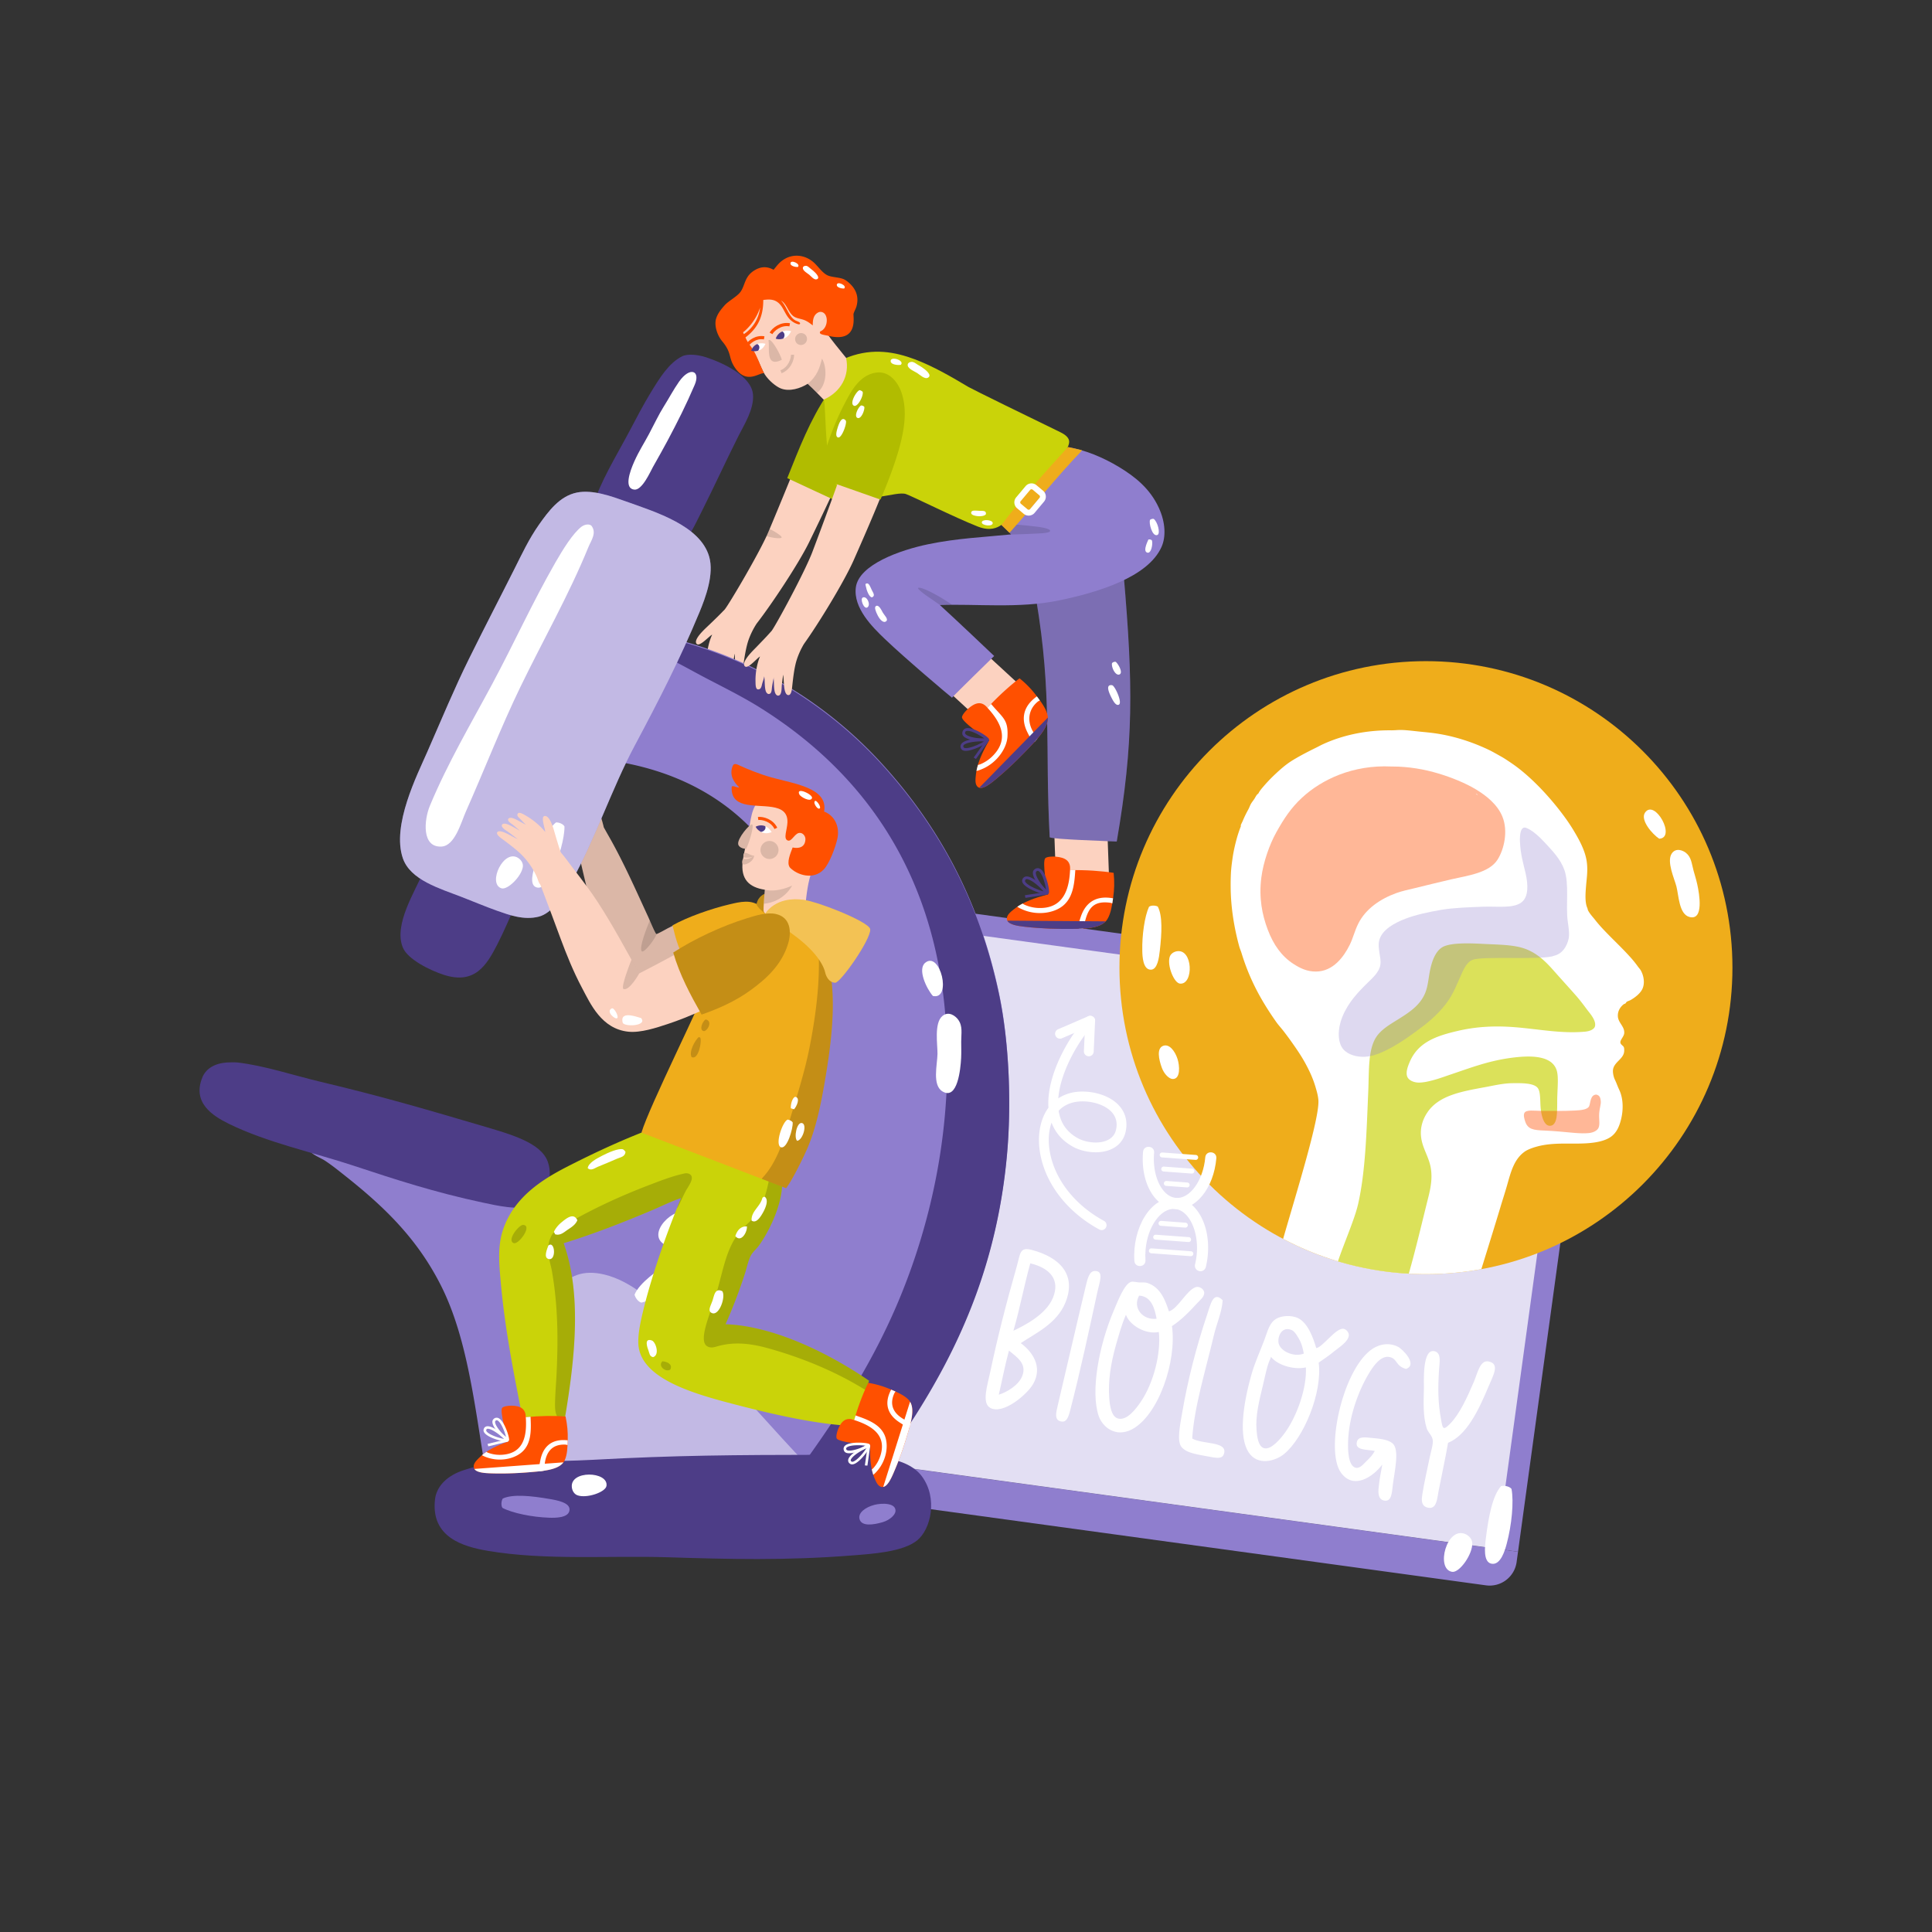 <svg width="213" height="213" fill="none" xmlns="http://www.w3.org/2000/svg"><rect width="100%" height="100%" fill="#333333" stroke="none"/><path d="M167.36 171.076l-.156 1.14a3 3 0 01-3.379 2.565l-84.56-11.597a3 3 0 01-2.563-3.379l.156-1.139 90.502 12.41z" fill="#8F7ECE"/><path d="M84.813 100.649a3 3 0 013.381-2.564l84.558 11.595a3 3 0 012.564 3.38l-7.956 58.017-90.503-12.411 7.956-58.017z" fill="#8F7ECE"/><path opacity=".75" d="M165.025 170.745l7.663-55.883a2.843 2.843 0 00-2.431-3.204L90.064 100.66a2.843 2.843 0 00-3.203 2.433l-7.664 55.883 85.828 11.769z" fill="#fff"/><path fill-rule="evenodd" clip-rule="evenodd" d="M165.494 163.839c-.947 1.049-1.386 3.393-1.677 5.722-.126.997-.3 2.613.578 2.826 1.056.257 1.548-1.549 1.719-2.195.549-2.045.798-4.625.528-6.039-.194-.271-.771-.407-1.148-.314zm-3.912 5.303c-2.074-.949-3.353 3.871-1.483 4.151.813.121 2.301-1.98 2.213-3.208-.035-.44-.371-.778-.73-.943z" fill="#fff"/><path fill-rule="evenodd" clip-rule="evenodd" d="M123.418 106.681c0 18.663 15.129 33.791 33.791 33.791 18.661 0 33.79-15.128 33.79-33.791 0-18.662-15.129-33.79-33.79-33.79-18.662 0-33.791 15.128-33.791 33.79z" fill="#EFAD1B"/><path d="M166.135 130.74c.416-1.454.747-2.887 1.926-3.75.399-.292 1.107-.529 1.719-.667 1.311-.294 2.631-.241 4.029-.244 1.422-.003 2.924-.118 3.82-.771.627-.457.935-1.199 1.121-2.034.207-.916.213-2.01-.139-2.908-.066-.167-.157-.345-.246-.562-.076-.185-.14-.363-.245-.595-.081-.179-.142-.278-.21-.526-.054-.195-.12-.549-.069-.806.163-.841 1.212-1.147 1.225-2.033.003-.213 0-.368-.106-.491-.062-.074-.281-.217-.314-.385-.058-.302.383-.664.42-1.051.072-.744-.673-1.145-.701-1.893-.02-.544.25-.992.631-1.296.054-.044.145-.054.211-.106.056-.045.085-.14.14-.175.136-.086.312-.126.456-.211.491-.288 1.028-.711 1.26-1.191.294-.602.182-1.441-.174-2.068-.077-.135-.218-.281-.316-.42a11.763 11.763 0 00-.946-1.157c-.878-.969-1.862-1.875-2.769-2.838a15.187 15.187 0 01-.982-1.122c-.247-.321-.598-.674-.804-1.087-.026-.05-.037-.17-.071-.245-.29-.644-.201-1.665-.141-2.419.071-.883.219-1.725.071-2.732-.164-1.122-.758-2.244-1.297-3.155a20.19 20.19 0 00-.876-1.368c-1.488-2.108-3.467-4.283-5.362-5.748-.316-.244-.63-.465-.98-.7-.32-.214-.61-.409-.949-.596-.466-.259-.921-.53-1.436-.772-1.719-.804-3.613-1.437-5.678-1.752-.608-.092-1.223-.145-1.858-.21-.619-.063-1.255-.149-1.892-.175-.426-.018-.821.039-1.226.036-2.845-.03-5.4.564-7.466 1.506-.29.132-.563.283-.841.42-.863.427-1.664.835-2.488 1.332-.813.49-1.436 1.054-2.103 1.682a16.89 16.89 0 00-1.226 1.297c-.193.225-.394.463-.525.736-.206.129-.295.364-.421.56-.124.194-.273.367-.386.562-.109.185-.174.4-.28.596-.226.413-.426.8-.631 1.296-.057.139-.147.29-.21.456-.019.05.014.102 0 .14a14.13 14.13 0 00-.456 1.367c-.186.69-.342 1.355-.456 2.139-.062.437-.14.988-.176 1.576a26.23 26.23 0 00-.033 1.648c.016 2.262.4 4.518.947 6.519.063.235.171.464.244.701.919 3.016 2.226 5.334 3.821 7.605.256.364.569.698.841 1.051.274.357.543.718.805 1.087.532.747 1.054 1.5 1.508 2.313.453.815.871 1.687 1.156 2.629.152.505.316 1.045.351 1.577.13 2.018-2.489 10.385-3.889 15.271a33.62 33.62 0 0015.748 3.89c2.084 0 4.125-.19 6.105-.552.88-2.833 1.815-5.864 2.082-6.763.234-.789.501-1.601.737-2.418z" fill="#fff"/><path opacity=".67" d="M157.717 128.637c-.229-1.145-.852-2.001-1.026-3.154-.177-1.162.201-2.133.673-2.838 1.27-1.898 3.817-2.321 6.453-2.805.866-.159 1.888-.409 2.92-.42 1.036-.013 2.362-.026 2.793.525.361.462.235 1.588.352 2.454.081.592.316 1.717.996 1.717.507 0 .684-.583.738-1.017.063-.492.065-1.173.065-1.717 0-1.246.189-2.631-.065-3.4-.513-1.553-2.629-1.636-4.654-1.402-2.724.315-4.765 1.124-7.062 1.893-.54.181-1.104.392-1.701.561-.539.153-1.296.347-1.893.316-.421-.023-1.057-.234-1.187-.736-.131-.491.119-1.106.288-1.508.929-2.219 2.957-2.909 5.392-3.469 1.949-.449 3.979-.571 6.26-.386 2.649.215 5.079.721 7.672.49.575-.051 1.058-.272 1.123-.631.118-.653-.592-1.41-.898-1.821-.431-.58-.792-1.057-1.189-1.508-.882-1.003-1.73-1.927-2.535-2.838-.868-.983-1.782-1.845-3.019-2.314-1.266-.481-2.873-.473-4.589-.561-1.262-.064-3.647-.195-4.591.351-.768.443-1.166 1.528-1.379 2.593-.157.784-.215 1.64-.483 2.348-.541 1.443-1.788 2.243-3.016 3.014-.863.542-1.918 1.127-2.473 2.033-.861 1.411-.736 3.645-.833 5.923-.186 4.356-.294 8.808-1.125 12.443-.37 1.627-1.61 4.452-2.214 6.284a33.689 33.689 0 007.807 1.362c.772-2.694 1.564-6.081 2.143-8.382.265-1.048.496-2.207.257-3.4z" fill="#CAD309"/><path opacity=".29" fill-rule="evenodd" clip-rule="evenodd" d="M162.349 105.82c-.7.278-1.052 1.186-1.365 1.893-.334.751-.663 1.539-1.018 2.138-.707 1.196-1.825 2.325-3.047 3.259-1.114.849-2.379 1.785-3.786 2.524-.631.33-1.457.72-2.313.84-.865.122-1.867-.046-2.525-.595-.956-.8-.795-2.568-.314-3.75.651-1.607 1.718-2.722 2.839-3.82.511-.502 1.255-1.145 1.367-1.963.062-.451-.049-.911-.106-1.297-.065-.454-.135-.902-.033-1.332.289-1.251 1.793-2.002 2.873-2.419 1.221-.471 2.601-.749 3.925-.981 1.341-.235 2.923-.285 4.556-.35 1.683-.067 3.422.222 4.347-.49.808-.624.715-2.004.455-3.156-.265-1.174-.562-2.063-.631-3.504-.038-.812.075-1.783.701-1.542.671.256 1.451.98 2.033 1.611.838.911 1.741 1.815 2.173 3.05.53 1.514.14 3.867.349 5.537.085.665.236 1.456.107 2.033-.182.808-.666 1.635-1.578 1.857-1.156.521-7.867.004-9.009.457z" fill="#8F7ECE"/><path opacity=".41" fill-rule="evenodd" clip-rule="evenodd" d="M176.101 120.717c-.019-.006-.03-.033-.069-.035-.735-.043-.673.981-.843 1.297-.194.364-.934.423-1.542.455-1.399.075-2.369.035-3.89.035-.544 0-1.453-.15-1.683.21-.166.261.017.778.07.947.286.883.912.971 2.138 1.017.527.019 1.095.061 1.613.105 1.145.096 2.373.265 3.258.174.522-.052.95-.275 1.088-.596.173-.403.021-.928.069-1.612.042-.572.202-.93.176-1.296-.026-.359-.127-.624-.385-.701zm-22.634-36.211c1.87 0 3.607.318 5.118.771 1.435.431 2.966 1.049 4.134 1.753 1.151.692 2.366 1.664 2.909 2.978.669 1.62.188 3.65-.526 4.767-.931 1.459-3.243 1.748-5.116 2.173-1.382.314-2.764.674-4.066.982-.709.167-1.357.307-1.963.526-1.772.636-3.389 1.737-4.206 3.364-.402.8-.581 1.612-.947 2.349-.649 1.312-1.82 2.928-3.714 2.943-.979.008-1.745-.36-2.488-.84-1.314-.851-2.211-2.121-2.838-3.787-.609-1.61-.992-3.483-.703-5.747.218-1.693.895-3.623 1.649-4.977.848-1.525 1.645-2.72 2.838-3.82 2.168-2.002 5.591-3.638 9.847-3.435h.072zm9.253 3.015c-.039-.005.088.08.139.105.097.043.009-.09-.139-.105z" fill="#FF5000"/><path fill-rule="evenodd" clip-rule="evenodd" d="M127.64 99.945c.547 1.011.446 2.946.23 4.841-.09.809-.261 2.12-.993 2.121-.883-.001-.928-1.519-.941-2.061-.042-1.72.253-3.806.737-4.868.207-.178.688-.176.967-.032zm2.076 4.936c1.818-.353 1.91 3.697.378 3.562-.665-.062-1.439-2.004-1.135-2.956.113-.342.441-.543.757-.606zm-1.434 10.406c.628-.193 1.236.541 1.534 1.447.237.727.363 2.228-.52 2.225-.388 0-.953-.525-1.217-1.271-.314-.873-.608-2.155.203-2.401zm54.643-22.82c1.91-.089-.484-4.426-1.561-2.882-.563.805.786 2.369 1.561 2.882zm2.948 1.558c-.315-.254-1.096-.606-1.56.066-.606.874.298 2.809.511 3.644.257 1.016.286 3.044 1.425 3.357 1.624.445 1.1-2.557.874-3.582-.118-.545-.288-1.068-.411-1.523-.212-.78-.233-1.472-.839-1.962zm-26.228 65.046c-.232 1.396-.697 3.547-1.041 5.302-.169.877-.206 2.104-1.237 1.833-.748-.197-.639-.957-.549-1.513.221-1.379.507-2.533.791-3.955.141-.703.406-1.474.352-1.955-.061-.539-.524-.829-.678-1.338-.402-1.328-.34-2.738-.3-4.422.015-.623-.217-4.442 1.204-4.045.738.205.517 1.225.464 2.055-.128 2.032-.127 3.553.222 5.464.177.981.206 1.29 1.02.446 1.041-1.079 1.855-2.863 2.607-4.622.383-.897.67-2.392 1.586-2.227 1.31.236.557 1.497.019 2.776-1.121 2.677-2.425 5.373-4.46 6.201zm-30.439-12.868c.543 3.823-1.447 9.779-4.378 11.364-.431.233-1.048.42-1.622.333-1.126-.171-1.826-1.049-2.077-1.789-.907-2.666-.004-7.707 1.657-11.61.472-1.109 1.172-2.942 1.904-3.174.24-.078.6.048.912.061.381.016.611-.027.851.044 1.523.456 2.055 2.04 2.42 3.148 1.002-.297 1.932-2.331 2.955-2.674.409-.137.964.237.937.666-.026.444-.474.769-.78 1.105-.883.972-1.793 1.885-2.779 2.526zm-3.622-3.359c-.768 1.375.444 2.743 1.928 2.543-.193-1.045-.551-2.493-1.928-2.543zm-1.422 2.183c.016-.066-.064-.071-.078.044-.4.918-.711 2.02-1.036 3.157-.599 2.101-.893 4.051-.754 5.893.059.77.196 2.036.947 2.262.997.3 2.019-1.095 2.508-1.806 1.448-2.107 2.265-5.418 2.01-7.725-1.482.304-3.189-.76-3.597-1.825zm21.222 5.201c.421 3.302-1.633 8.27-3.806 10.067-.978.807-2.939 1.346-3.93-.193-1.077-1.672-.648-5.126.317-8.542.388-1.378.968-2.597 1.43-3.84.4-1.081.566-1.896 1.332-2.341.553-.321 1.633-.425 2.404-.044 1.063.526 1.663 2.18 1.98 3.29.699-.06 2.229-2.349 3.061-2.115.319.09.543.432.536.684-.023.71-1.074 1.343-1.563 1.746-.681.562-1.164.868-1.761 1.288zm-2.044-2.376c-.194-.4-.584-1.033-.858-1.175-.964-.499-1.566.365-1.543 1.218.026 1.041 1.732 1.791 2.804 1.333-.075-.363-.171-.901-.403-1.376zm-3.271 1.92c-.352.676-.56 1.806-.789 2.762-.465 1.948-.882 3.518-.745 5.165.055.674.181 1.789.833 1.964.771.209 1.79-1.023 2.269-1.674 1.329-1.804 2.464-4.972 2.333-7.235-1.215.288-3.081-.188-3.849-1.166l-.052.184zm14.943 1.15c-1.172-.323-.921-1.079-1.753-1.299-.973-.255-1.806.888-2.404 1.904-1.19 2.023-2.134 4.784-2.228 7.33-.039 1.042.011 2.732.815 2.955.477.132.876-.404 1.203-.718.396-.385.693-.684.92-1.131-.859-.174-2.247-.033-1.963-1.026.169-.598.925-.473 1.578-.412.876.082 1.838.163 2.35.605.795.686.208 3.12.034 4.525-.112.897-.119 1.944-.974 1.78-.809-.156-.615-1.258-.56-1.754.096-.867.216-1.341.367-2.218-.983 1.319-3.165 2.849-4.568.885-1.72-2.408.112-11.025 3.254-13.478.635-.496 1.797-1.007 3.035-.395.511.253 2.227 1.979.894 2.447zm-20.213-7.57c-.082 1.311-.674 2.587-.982 3.902-.896 3.816-2.157 7.845-2.378 11.339 1.112.664 3.828.288 3.526 1.605-.137.596-.599.608-1.578.412-1.247-.25-2.55-.356-3.14-1.096-.521-.656-.138-2.454.097-3.824.6-3.484 1.516-7.114 2.764-10.829.352-1.053.659-2.571 1.691-1.509zm-22.263 4.726c1.202.887 2.487 2.541 1.366 4.507-.654 1.148-3.317 3.423-4.734 2.63-.953-.533-.314-2.455.009-3.981.793-3.752 1.733-7.458 2.911-11.584.415-1.453.308-2.208 1.658-1.85 3.126.829 4.94 2.746 3.727 5.779-.946 2.363-3.354 3.434-4.937 4.499zm3.56-5.026c.759-1.879-.215-3.216-2.508-3.77-.704 2.526-1.124 4.893-1.86 7.435 1.163-.569 3.596-1.75 4.368-3.665zm-5.982 10.708c.844-.244 2.144-1.009 2.561-1.991.607-1.43-.579-2.146-1.438-2.868-.451 1.661-.743 3.236-1.123 4.859zm10.603-13.635c1.023-.003.509 1.195.264 2.333-.916 4.243-1.856 8.614-2.991 13.021-.211.817-.431 1.404-1.079 1.219-.65-.185-.511-.848-.298-1.745 1.074-4.514 1.993-8.592 3.068-13.065.22-.908.396-1.761 1.036-1.763z" fill="#fff"/><path d="M121.454 135.616a.545.545 0 01-.259-.066c-3.666-1.991-6.128-5.285-6.583-8.809-.231-1.783.125-3.456.978-4.617-.245-3.529 2.246-7.879 4.21-9.957a.54.54 0 11.786.743c-1.597 1.693-3.679 5.188-3.911 8.18a4.624 4.624 0 012.056-.716c1.432-.157 3.495.251 4.643 1.515.707.778.96 1.763.734 2.847-.185.89-.727 1.565-1.567 1.952-1.343.62-3.143.342-4.226-.25-1.157-.633-1.953-1.527-2.381-2.668-.292.816-.383 1.795-.25 2.832.413 3.181 2.664 6.171 6.028 7.997a.54.54 0 01.217.734.536.536 0 01-.475.283zm-4.741-13.155l.007.046c.209 1.324.921 2.328 2.114 2.981.826.451 2.247.682 3.253.217.524-.242.848-.642.962-1.19.154-.741-.007-1.38-.477-1.898-.853-.94-2.518-1.298-3.724-1.166-.879.096-1.597.436-2.135 1.01z" fill="#fff"/><path d="M120.038 116.455l-.024-.001a.54.54 0 01-.516-.565l.115-2.511-2.536 1.09a.54.54 0 11-.427-.994l3.328-1.433a.538.538 0 01.754.522l-.154 3.375a.54.54 0 01-.54.517zm12.256 23.694a.612.612 0 01-.542-.754c.089-.369.154-.752.187-1.14.226-2.559-.875-4.836-2.403-4.969-2.266-.201-3.81-2.967-3.516-6.296.071-.807 1.291-.7 1.218.106-.226 2.561.875 4.835 2.406 4.97 2.263.2 3.808 2.965 3.514 6.297a9.036 9.036 0 01-.217 1.323.612.612 0 01-.647.463z" fill="#fff"/><path d="M125.062 139.013c-.237-3.589 1.791-7.193 4.581-6.946 1.529.135 3.011-1.913 3.236-4.473.071-.805 1.29-.698 1.22.108-.294 3.331-2.3 5.785-4.564 5.585-1.53-.137-3.012 1.912-3.236 4.47-.036.395-.041.79-.015 1.175.052.809-1.166.888-1.222.081z" fill="#fff"/><path d="M127.729 134.853a.27.27 0 00.251.29l2.686.199a.274.274 0 00.29-.252.272.272 0 00-.251-.289l-2.684-.199a.273.273 0 00-.292.251zm-.338 1.812l3.632.267c.15.012.28-.099.29-.25a.27.27 0 00-.25-.29l-3.631-.267a.27.27 0 10-.041.54zm3.92 1.287l-4.354-.321a.27.27 0 00-.29.25.27.27 0 00.25.291l4.354.32c.148.012.279-.1.291-.25a.272.272 0 00-.251-.29zm-2.743-7.21l2.295.169c.15.012.28-.101.29-.25a.27.27 0 00-.251-.291l-2.294-.169a.271.271 0 10-.04.541zm3.105-1.608a.27.27 0 00-.251-.29l-3.104-.229a.27.27 0 10-.04.54l3.106.23a.27.27 0 00.289-.251zm-3.589-1.534l3.72.275a.27.27 0 00.291-.251.27.27 0 00-.25-.291l-3.721-.274a.272.272 0 00-.04.541z" fill="#fff"/><path fill-rule="evenodd" clip-rule="evenodd" d="M88.58 49.053c-.294 1-2.811 7.092-3.871 9.606-.927 2.198-4.292 7.893-4.81 8.536-.294.3-.571.588-.786.798-.387.377-.791.769-1.169 1.126-.356.337-1.534 1.439-1.137 1.866.328.354 1.337-.826 1.71-1.019-.288.606-.581 1.637-.596 2.708-.003.283-.044.877.233.911.378.045.431-.427.503-.64.097-.3.206-.513.241-.777.07.382-.025 1.256.133 1.692.05.14.175.29.316.28.332-.026.32-.492.379-.802.076-.418.16-.691.208-.98-.003-.012-.003-.027-.003-.037l.003.03v.008c.028.32-.043 1.235.096 1.66.055.17.178.354.361.335.385-.044.369-.813.407-1.082.063-.47.138-.796.18-1.197.092.315.007 1.259.15 1.812.058.23.177.483.413.447.296-.044.365-.681.395-.897.15-1.03.325-2.18.627-2.989a8.625 8.625 0 01.85-1.69c1.662-2.141 4.671-6.667 5.828-9.054 1.195-2.464 3.839-7.883 4.444-9.926-.931.107-4.258-.589-5.105-.725z" fill="#FCD2C0"/><path opacity=".13" d="M86.173 59.252c.031-.157-.661-.597-1.319-.942l-.145.348a10.01 10.01 0 01-.2.443c.716.235 1.634.308 1.664.151z" fill="#000"/><path d="M94.97 40.406c-1.846.107-2.953 1.85-3.69 2.95-2.005 2.994-3.154 6.036-4.487 9.357l6.022 2.804c1.062-1.759 2.068-3.545 2.916-5.361.474-1.018.973-2.162 1.343-3.408.345-1.176.603-2.59.313-3.975-.287-1.371-1.176-2.44-2.416-2.367z" fill="#B1BC00"/><path fill-rule="evenodd" clip-rule="evenodd" d="M116.498 99.119l5.855-.137-.268-7.343-5.853.137.266 7.343z" fill="#FCD2C0"/><path fill-rule="evenodd" clip-rule="evenodd" d="M115.566 98.601c-1.441.374-2.769.814-3.825 1.675-.32.257-.78.615-.734 1.055.06.587 1.11.748 1.994.847 1.858.205 3.594.257 5.542.23 1.575-.022 2.998-.166 3.545-1.072.401-.667.51-1.521.637-2.38.125-.857.156-1.705.052-2.725-1.317-.21-3.08-.33-4.799-.3.073-1.012-.511-1.392-1.587-1.486-.369-.032-.991-.003-1.157.179-.336.372.16 3.367.332 3.977z" fill="#FF5000"/><path d="M114.193 95.758a.53.53 0 01.531.06c.621.43.997 2.255.924 2.624a.153.153 0 01-.096.11.178.178 0 01-.156-.02c-.466-.306-1.467-1.533-1.523-2.23-.013-.19.038-.336.159-.438a.635.635 0 01.161-.106zm1.127 2.316c-.075-.592-.387-1.741-.789-2.019-.089-.062-.144-.05-.192-.03a.592.592 0 00-.088.057c-.041.038-.058.105-.052.202.038.466.656 1.338 1.121 1.79z" fill="#4D3D87"/><path d="M112.97 96.673c.147-.066.332-.06.553.019.772.275 1.888 1.41 2.03 1.735a.13.13 0 01-.017.14.159.159 0 01-.141.06c-.569-.035-2.117-.602-2.568-1.174-.123-.153-.166-.304-.124-.446a.491.491 0 01.267-.334zm2.091 1.598c-.356-.41-1.114-1.112-1.652-1.304-.131-.047-.231-.056-.294-.027-.042.021-.076.07-.103.146-.012.052.01.119.074.2.304.381 1.321.823 1.975.985z" fill="#4D3D87"/><path d="M112.992 98.699l2.382-.363.058.292-2.381.362-.059-.291z" fill="#4D3D87"/><path d="M112.857 100.321c1.549.633 3.418.355 4.419-.536.884-.786 1.142-1.977 1.244-3.434.007-.124.021-.27.031-.424-.193 0-.382.001-.572.004.012-.15.007-.284-.012-.408.008.087.015.172.012.257-.068 1.862-.519 4.306-3.262 4.327a4.132 4.132 0 01-1.742-.352 1.414 1.414 0 01-.229-.138 6.64 6.64 0 00-.588.349c.22.154.499.274.699.355zm9.539-1.331c-1.864-.229-2.816.8-3.245 2.096-.099.301-.356 1.019-.204 1.311.159-.005.316-.011.47-.02.13-.211.153-.605.235-.91.407-1.542 1.104-2.138 2.706-1.947.092.01.181.045.27.077.031-.184.057-.371.086-.558a3.516 3.516 0 00-.318-.049z" fill="#fff"/><path d="M121.899 101.578c-.642.69-1.936.808-3.357.829-1.948.028-3.684-.025-5.542-.23-.791-.086-1.713-.227-1.941-.676l10.84.077z" fill="#4D3D87"/><path fill-rule="evenodd" clip-rule="evenodd" d="M114.24 66.09c1.775 10.61.951 16.122 1.487 26.22.368.225 6.11.402 7.392.47 1.879-10.867 1.81-17.315.765-29.386-3.385 1.412-6.694 2.054-9.644 2.696z" fill="#8F7ECE"/><path opacity=".13" fill-rule="evenodd" clip-rule="evenodd" d="M114.24 66.09c1.775 10.61.951 16.122 1.487 26.22.368.225 6.11.402 7.392.47 1.879-10.867 1.81-17.315.765-29.386-3.385 1.412-6.694 2.054-9.644 2.696z" fill="#000"/><path fill-rule="evenodd" clip-rule="evenodd" d="M122.6 73.11c-.099.427.356 1.394.797 1.255.455-.143-.059-1.108-.381-1.391-.121-.042-.318.02-.416.136zm-.083 2.424c-.654-.028-.232.895.067 1.469.202.39.481.829.768.684.402-.2-.356-1.907-.694-2.125a.364.364 0 00-.141-.028z" fill="#fff"/><path fill-rule="evenodd" clip-rule="evenodd" d="M75.007 101.8c-.432.008-.8.26-1.373.537-.035.017-1.192.665-1.267.643-.115-.034-.788-1.64-.88-1.838-1.379-2.99-2.749-6.111-4.391-8.983-.175-.304-.35-.621-.53-.94-.147-.64-.42-1.505-.554-2.027a86.07 86.07 0 01-.349-1.375c-.1-.418-.422-1.789-.974-1.724-.454.053.017 1.343-.01 1.7-.356-.503-1.06-1.222-1.937-1.767-.23-.143-.699-.468-.865-.291-.228.242.135.513.277.67.197.218.32.398.523.555-.352-.14-1.026-.645-1.463-.752-.142-.034-.327-.021-.389.083-.142.242.247.466.474.662.307.264.487.456.703.634a.492.492 0 01.005.005l-.005-.005c-.274-.14-.997-.644-1.416-.761-.17-.047-.382-.053-.456.085-.156.29.487.662.692.823.354.278.584.494.896.722-.307-.092-1.044-.621-1.57-.8-.22-.071-.487-.116-.573.066-.112.23.38.596.54.725.777.617 1.64 1.313 2.154 1.927.437.52.777 1.032 1.06 1.6.907 4.061 1.952 8.625 3.197 12.69.234.759.484 1.604.82 2.454.489 1.243 1.138 2.971 3.087 2.845 1.074-.07 2.228-.612 3.302-1.035 1.084-.429 2.194-.832 3.064-1.394-.533-1.944-1.295-3.771-1.792-5.734z" fill="#FCD2C0"/><path opacity=".13" fill-rule="evenodd" clip-rule="evenodd" d="M75.007 101.8c-.432.008-.8.26-1.373.537-.035.017-1.192.665-1.267.643-.115-.034-.788-1.64-.88-1.838-1.379-2.99-2.749-6.111-4.391-8.983-.175-.304-.35-.621-.53-.94-.147-.64-.42-1.505-.554-2.027a86.07 86.07 0 01-.349-1.375c-.1-.418-.422-1.789-.974-1.724-.454.053.017 1.343-.01 1.7-.356-.503-1.06-1.222-1.937-1.767-.23-.143-.699-.468-.865-.291-.228.242.135.513.277.67.197.218.32.398.523.555-.352-.14-1.026-.645-1.463-.752-.142-.034-.327-.021-.389.083-.142.242.247.466.474.662.307.264.487.456.703.634a.492.492 0 01.005.005l-.005-.005c-.274-.14-.997-.644-1.416-.761-.17-.047-.382-.053-.456.085-.156.29.487.662.692.823.354.278.584.494.896.722-.307-.092-1.044-.621-1.57-.8-.22-.071-.487-.116-.573.066-.112.23.38.596.54.725.777.617 1.64 1.313 2.154 1.927.437.52.777 1.032 1.06 1.6.907 4.061 1.952 8.625 3.197 12.69.234.759.484 1.604.82 2.454.489 1.243 1.138 2.971 3.087 2.845 1.074-.07 2.228-.612 3.302-1.035 1.084-.429 2.194-.832 3.064-1.394-.533-1.944-1.295-3.771-1.792-5.734z" fill="#000"/><path opacity=".13" fill-rule="evenodd" clip-rule="evenodd" d="M61.724 88.962c-.044-.086-.068-.297-.057-.433.067-.791.845-1.626 1.4-1.775-.43.306-1.094.937-1.343 2.208zm2.989-1.218a3.314 3.314 0 00-.69 1.994c-.41-.523.097-1.785.69-1.994z" fill="#fff"/><path opacity=".13" fill-rule="evenodd" clip-rule="evenodd" d="M71.64 101.488c-.316.725-1.209 3.001-.894 3.384.248.307 1.631-1.574 1.622-1.891l-.728-1.493z" fill="#000"/><path fill-rule="evenodd" clip-rule="evenodd" d="M74.144 102.02c.298 1.196.577 2.401 1.204 3.431 2.041-.709 4.053-1.48 5.89-2.595.653-1.365 1.605-2.146 2.567-2.908-.911-.848-2.305-.5-3.342-.255-2.095.496-4.658 1.398-6.319 2.327z" fill="#EFAD1B"/><path fill-rule="evenodd" clip-rule="evenodd" d="M72.292 69.957A46.607 46.607 0 0197.06 84.004c6.42 6.993 10.902 15.179 13.083 25.519 1.118 5.31 1.394 12.204.857 17.907-1.087 11.559-4.985 20.501-10.079 28.522-1.632 2.569-3.988 5.699-6.22 8.257-.65.744-1.696 2.279-2.358 2.466-1.211.343-3.248-.014-4.934 0-10.524.091-22.51.096-33.133-.322-1.741-8.824-2.235-17.858-5.68-24.661-2.631-5.194-6.282-8.691-10.617-12.117-.685-.543-1.38-1.107-2.145-1.608-.674-.442-1.79-.731-2.037-1.716 2.34.102 4.593.92 6.863 1.501 4.52 1.157 9.064 2.178 13.725 3.217 2.276.507 4.492 1.357 6.756 1.716 10.893 1.724 19.052-3.472 23.697-9.651 2.528-3.363 4.214-7.3 4.718-12.331.494-4.945-.748-10.127-2.79-13.939-3.876-7.245-10.885-12.023-20.8-13.081 2.075-4.61 4.233-9.135 6.326-13.726z" fill="#8F7ECE"/><path fill-rule="evenodd" clip-rule="evenodd" d="M25.006 117.137c-.09.006.85-.039 1.18 0 2.98.347 6.114 1.405 9.22 2.145 6.526 1.552 11.045 2.866 17.693 4.825 3.206.945 6.53 1.858 7.293 3.967.744 2.062-.523 4.282-1.826 4.826-1.37.571-3.771.016-5.36-.322-5.253-1.118-9.595-2.531-14.26-4.074-4.433-1.468-9.494-2.532-13.726-4.612-1.781-.875-4.078-2.332-2.895-5.146.389-.925 1.332-1.514 2.681-1.609z" fill="#4D3D87"/><path opacity=".46" fill-rule="evenodd" clip-rule="evenodd" d="M93.2 166.139c-11.476-.029-23.547.02-35.17-.644-.32-6.025.055-13.38 1.502-18.549.979-3.502 2.358-7.554 7.078-6.434 3.082.732 5.748 3.283 7.827 5.362 5.393 5.393 10.488 11.467 15.763 16.941.549.572 1.077 1.185 1.607 1.716.504.504 1.216.893 1.394 1.608z" fill="#fff"/><path d="M92.343 166.782c.662-.188 1.709-1.723 2.36-2.467 2.23-2.557 4.587-5.688 6.219-8.257 5.094-8.02 8.992-16.962 10.078-28.522.537-5.702.262-12.596-.857-17.906-2.181-10.341-6.663-18.527-13.083-25.52a46.603 46.603 0 00-24.768-14.046c-.247.542-.497 1.08-.747 1.62.126.033.238.064.317.095 2.019.766 3.975 1.942 6.007 3.002 1.974 1.031 4.043 2.058 5.897 3.217 11.074 6.924 19.212 17.741 20.48 34.205.911 11.842-1.591 22.536-5.04 30.881-2.695 6.522-6.199 12.068-9.972 17.371-1.139 1.6-3.647 4.469-2.909 6.335l1.085-.009c1.686-.014 3.722.343 4.933.001z" fill="#4D3D87"/><path fill-rule="evenodd" clip-rule="evenodd" d="M102.85 109.804c2.137.478.805-5.035-.852-3.655-.864.719.151 2.854.852 3.655zm2.787 2.612c-.27-.377-1.029-1-1.742-.4-.934.783-.521 3.194-.538 4.18-.023 1.2-.605 3.448.558 4.138 1.659.983 1.986-2.492 2.049-3.692.033-.638.004-1.265.007-1.807.002-.925.188-1.696-.334-2.419zm-35.678 30.313c.534-1.279 2.429-2.65 4.37-3.882.831-.527 2.19-1.36 2.746-.672.667.828-.726 2.019-1.225 2.444-1.581 1.34-3.765 2.643-5.13 2.994-.321-.06-.684-.512-.761-.884zm3.061-5.688c-1.707-1.441 2.026-4.593 3.06-3.052.444.671-.79 2.869-1.916 3.305-.408.153-.845-.004-1.143-.253zm10.86-6.534c-.658-.442-.428-1.57.197-2.534.504-.775 1.818-2.03 2.482-1.2.296.366.23 1.294-.269 2.109-.583.955-1.564 2.2-2.41 1.625z" fill="#fff"/><path fill-rule="evenodd" clip-rule="evenodd" d="M56.85 99.75c-.654 1.389-1.213 2.796-2.036 4.396-1.165 2.267-2.47 4.436-5.897 3.324-1.546-.501-3.969-1.713-4.504-3.002-1.061-2.556 1.43-6.293 2.251-8.364.051-.128-.062-.322.107-.322 3.444 1.24 6.849 2.517 10.08 3.968zm18.123-39.443c-2.103-.016-3.822-.96-5.361-1.716-1.54-.756-3.265-1.31-4.288-2.68.86-2.832 2.58-5.548 4.182-8.578.694-1.316 1.425-2.725 2.25-4.076.97-1.584 1.968-3.222 3.431-3.967.652-.332 1.841-.17 2.683.107 1.904.632 4.971 2.08 5.144 4.076.144 1.617-.971 3.345-1.608 4.61-1.398 2.783-2.698 5.628-4.075 8.364-.719 1.43-1.374 2.864-2.358 3.86z" fill="#4D3D87"/><path fill-rule="evenodd" clip-rule="evenodd" d="M76.588 42.43c-.962 2.244-1.838 3.98-3.01 6.188-.438.827-.967 1.752-1.607 2.895-.277.494-1.175 2.559-2.038 2.467-1.15-.122-.522-1.944 0-3.11.534-1.19 1.061-1.97 1.608-3.002.64-1.21 1.106-2.202 1.61-3.002.617-.981 1.082-1.886 1.714-2.788 1.201-1.713 2.393-1.21 1.723.352z" fill="#fff"/><path fill-rule="evenodd" clip-rule="evenodd" d="M63.607 54.302c1.737-.349 3.85.427 5.361.965 3.365 1.2 8.245 2.689 9.221 6.112.55 1.922-.392 4.474-1.071 6.112-2.198 5.298-4.506 9.77-7.185 14.797-2.446 4.591-4.286 10.14-6.969 15.012-.89 1.613-2.165 3.393-3.54 3.753-1.66.433-3.314-.186-4.61-.643-1.375-.487-2.462-.961-3.861-1.502-2.474-.958-5.712-1.879-6.54-4.29-1.246-3.63 1.597-9.206 2.68-11.687 1.606-3.673 3.038-7.113 4.611-10.293 1.935-3.913 3.167-6.247 5.04-9.973.778-1.549 1.58-3.266 2.679-4.825 1.039-1.468 2.275-3.155 4.184-3.538z" fill="#8F7ECE"/><path opacity=".46" fill-rule="evenodd" clip-rule="evenodd" d="M63.607 54.302c1.737-.349 3.85.427 5.361.965 3.365 1.2 8.245 2.689 9.221 6.112.55 1.922-.392 4.474-1.071 6.112-2.198 5.298-4.506 9.77-7.185 14.797-2.446 4.591-4.286 10.14-6.969 15.012-.89 1.613-2.165 3.393-3.54 3.753-1.66.433-3.314-.186-4.61-.643-1.375-.487-2.462-.961-3.861-1.502-2.474-.958-5.712-1.879-6.54-4.29-1.246-3.63 1.597-9.206 2.68-11.687 1.606-3.673 3.038-7.113 4.611-10.293 1.935-3.913 3.167-6.247 5.04-9.973.778-1.549 1.58-3.266 2.679-4.825 1.039-1.468 2.275-3.155 4.184-3.538z" fill="#fff"/><path fill-rule="evenodd" clip-rule="evenodd" d="M65.195 57.948c.633.795-.037 1.663-.32 2.359-2.176 5.328-4.992 10.248-7.508 15.44-2.132 4.406-3.919 9.021-6.004 13.725-.54 1.223-1.212 3.777-2.68 3.86-2.22.128-1.935-2.947-1.287-4.502 1.976-4.742 4.517-9.023 6.863-13.404 2.52-4.71 4.39-8.902 6.968-13.403.82-1.43 1.93-3.227 2.896-3.967.162-.126.716-.386 1.072-.108zM61.3 90.671c-.966.756-1.694 2.69-2.293 4.635-.254.832-.648 2.185.07 2.499.862.376 1.553-1.09 1.8-1.615.773-1.663 1.372-3.83 1.356-5.075-.129-.26-.6-.464-.933-.444zm-4.137 3.941c-1.625-1.12-3.443 2.8-1.887 3.32.675.226 2.262-1.343 2.37-2.405.036-.383-.2-.72-.483-.915z" fill="#fff"/><path fill-rule="evenodd" clip-rule="evenodd" d="M50.851 162.177c-.116.043 1.101-.382 1.551-.461 4.052-.704 8.586-.535 12.96-.774 9.182-.502 15.637-.537 25.142-.552 4.583-.007 9.308-.102 11.135 2.375 1.782 2.421.982 5.834-.517 7.055-1.578 1.286-4.955 1.491-7.175 1.666-7.343.578-13.603.413-20.338.201-6.4-.202-13.469.372-19.844-.712-2.68-.457-6.27-1.477-5.81-5.639.148-1.366 1.16-2.509 2.896-3.159z" fill="#4D3D87"/><path fill-rule="evenodd" clip-rule="evenodd" d="M55.425 165.215c1.11-.521 3.167-.297 5.169.045.858.146 2.244.408 2.198 1.19-.052.94-1.673.893-2.25.875-1.836-.059-4.038-.501-5.141-1.079-.175-.23-.146-.743.024-1.031z" fill="#8F7ECE"/><path fill-rule="evenodd" clip-rule="evenodd" d="M63.049 164.006c-.267-1.958 4.052-1.81 3.815-.189-.105.705-2.22 1.414-3.218 1.031-.357-.139-.55-.502-.597-.842z" fill="#fff"/><path fill-rule="evenodd" clip-rule="evenodd" d="M94.756 167.458c-.167-.681.653-1.285 1.634-1.547.79-.21 2.395-.252 2.338.686-.024.415-.616.985-1.425 1.223-.952.28-2.333.516-2.547-.362z" fill="#8F7ECE"/><path fill-rule="evenodd" clip-rule="evenodd" d="M86.2 129.854c.269 2.291-1.14 5.497-2.486 7.407-.293.415-.733.766-.942 1.175-.297.585-.447 1.366-.657 2.011a57.877 57.877 0 01-2.125 5.547c5.552.198 11.808 3.467 15.824 6.232-.557 1.695-.925 3.295-1.514 5.005-3.874-.163-8.25-1.097-12.738-2.253-4.73-1.218-10.98-2.856-11.184-6.814-.057-1.11.249-2.503.574-3.83.957-3.901 2.635-8.639 4.133-12.246-1.063.344-2.087.866-3.152 1.317-3.14 1.332-6.455 2.631-9.789 3.657 1.926 5.435 1.338 12.145.158 19.153-1.546.104-3.102.189-4.662.266-.969-4.951-1.965-9.825-2.44-15.202-.15-1.705-.365-3.732.211-5.556 1.251-3.956 4.818-5.934 7.522-7.304 3.056-1.548 6.004-2.895 9.118-4.061a.412.412 0 01.205-.057 817.722 817.722 0 0113.945 5.553z" fill="#CAD309"/><path opacity=".18" d="M79.99 145.994a57.922 57.922 0 002.125-5.548c.21-.645.36-1.426.657-2.01.21-.409.65-.76.942-1.176 1.346-1.909 2.755-5.115 2.487-7.407l-1.305-.529c-.028.22-.05.441-.088.629-.339 1.686-.682 2.941-1.687 4.209-.528.667-1.046.986-1.717 1.848-1.497 1.921-1.763 4.632-2.671 7.409-.559 1.707-1.736 4.419-.772 5.001.438.266.887.07 1.244-.025 1.599-.428 3.269-.366 5.482.249 3.89 1.081 7.419 2.599 10.37 4.384.15.092.297.168.438.231.102-.342.206-.685.32-1.034-4.017-2.764-10.273-6.034-15.825-6.231zm-4.426-14.617c.28-.539.922-1.318.64-1.768-.174-.279-.544-.276-.726-.239-1.292.272-2.58.772-3.875 1.267-3.142 1.199-6.213 2.606-9.135 4.303-.618.358-1.35.702-1.649 1.254-.777 1.432-.164 2.848.022 3.901.666 3.771.728 7.563.492 11.905-.035.64-.112 1.557-.136 2.491-.015.564-.033 1.32.297 1.771.27-.017.539-.032.807-.05 1.18-7.008 1.768-13.718-.158-19.153 3.334-1.026 6.648-2.325 9.79-3.657 1.064-.451 2.088-.973 3.151-1.316-.149.359-.3.732-.451 1.113.008-.006.02-.011.03-.016.285-.468.509-1.049.901-1.806z" fill="#000"/><path fill-rule="evenodd" clip-rule="evenodd" d="M72.001 149.623c-.402-.085-.388-.416-.506-.722-.119-.307-.526-1.427.366-1.117.434.151.907 1.595.14 1.839z" fill="#fff"/><path opacity=".18" fill-rule="evenodd" clip-rule="evenodd" d="M73.902 150.987c-.436.356-1.427-.353-.876-.905.526.034 1.155.318.876.905z" fill="#000"/><path fill-rule="evenodd" clip-rule="evenodd" d="M84.333 131.963c.483.374 0 1.428-.435 2.083-.273.413-.64.791-1.036.525-.063-1.039.936-1.5 1.195-2.513.043-.068.126-.057.165-.132l.111.037zm-1.987 3.243c.044.681-.668 1.832-1.276 1.067.239-.725.66-1.089 1.276-1.067zm-2.712 7.149c.402.607-.343 2.767-1.157 2.403-.503-.226-.12-.786.084-1.394.18-.535.263-1.41 1.073-1.009zm-15.982-7.828c-.209.52-.701.801-1.09 1.064-.356.242-.82.688-1.391.472a.293.293 0 00-.112-.222c.132-.352.474-.778.849-1.082.522-.426 1.331-1.115 1.744-.232z" fill="#fff"/><path opacity=".18" fill-rule="evenodd" clip-rule="evenodd" d="M57.673 135.042c1.08.059-.5 2.201-1.03 2.013-.825-.294.58-2.037 1.03-2.013z" fill="#000"/><path fill-rule="evenodd" clip-rule="evenodd" d="M60.454 137.312c.759-.588.9 1.759.007 1.486-.545-.168-.163-1.03-.007-1.486zm8.508-10.32c-.048.543-.567.592-.923.749-.75.328-1.358.579-2.151.904-.316.129-.74.49-1.095.135.094-.577.936-1.024 1.628-1.383.596-.312 1.814-.849 2.263-.682.113.044.192.182.278.277z" fill="#fff"/><path fill-rule="evenodd" clip-rule="evenodd" d="M56.073 158.908c-1.263.456-2.42.965-3.287 1.845-.261.262-.64.631-.552 1.039.117.541 1.082.615 1.892.641 1.704.055 3.283-.024 5.044-.193 1.422-.139 2.695-.374 3.095-1.261.292-.651.3-1.456.326-2.267.023-.808-.04-1.601-.24-2.545-1.215-.098-2.823-.079-4.376.074-.038-.948-.61-1.26-1.594-1.269-.337-.003-.895.071-1.026.253-.265.37.499 3.129.718 3.683z" fill="#FF5000"/><path d="M57.746 159.89c-.814.903-2.476 1.299-3.945.825a3.512 3.512 0 01-.668-.281 5.54 5.54 0 01.495-.368c.074.044.147.084.22.111a3.7 3.7 0 001.613.201c2.331-.209 2.664-2.162 2.497-4.275a1.51 1.51 0 00-.035-.222c.029.109.046.228.052.361.172-.017.344-.031.517-.045.008.144.013.281.017.397.061 1.365-.046 2.497-.763 3.296zm4.549-1.12c.09.003.191.008.293.022-.005.177-.009.353-.018.526-.085-.023-.17-.048-.252-.052-1.538-.062-2.095.937-2.246 2.015-.04.291-.024.657-.12.863-.138.02-.279.039-.421.056-.166-.263-.01-.95.049-1.239.25-1.238 1.004-2.268 2.715-2.191z" fill="#fff"/><path d="M62.118 161.221c-.508.689-1.666.894-2.95 1.02-1.76.168-3.339.248-5.043.193-.725-.024-1.572-.085-1.826-.487l9.819-.726zm-7.593-4.861a.481.481 0 01.49.017c.608.355 1.14 2.027 1.114 2.378a.134.134 0 01-.076.11.156.156 0 01-.141-.007c-.456-.251-1.49-1.322-1.613-1.969-.035-.176-.002-.316.094-.418a.632.632 0 01.132-.111zm1.267 2.077c-.129-.547-.531-1.594-.925-1.825-.088-.052-.137-.036-.179-.013a.503.503 0 00-.073.059c-.033.038-.043.102-.024.193.082.432.731 1.198 1.201 1.586z" fill="#fff"/><path d="M53.52 157.303c.126-.073.294-.08.502-.023.727.199 1.857 1.174 2.022 1.468a.125.125 0 01-.002.132.14.14 0 01-.12.068c-.518.007-1.982-.405-2.447-.905-.13-.137-.183-.274-.162-.409.025-.155.093-.266.208-.331zm2.061 1.336c-.367-.357-1.126-.956-1.633-1.094-.122-.034-.213-.037-.267-.004-.038.022-.066.07-.078.144-.006.049.023.109.087.179.315.334 1.28.673 1.891.775z" fill="#fff"/><path d="M53.754 159.19l2.118-.514.083.267-2.119.516-.082-.269z" fill="#fff"/><path fill-rule="evenodd" clip-rule="evenodd" d="M95.947 159.301c-.044 1.343.003 2.605.498 3.736.148.34.349.829.76.898.548.093.973-.778 1.297-1.521.681-1.564 1.192-3.06 1.686-4.758.397-1.373.651-2.643-.028-3.343-.496-.512-1.24-.816-1.984-1.14a10.567 10.567 0 00-2.454-.72c-.54 1.094-1.118 2.596-1.55 4.095-.895-.316-1.395.099-1.768 1.01-.127.312-.266.859-.144 1.047.245.384 3.092.694 3.687.696z" fill="#FF5000"/><path d="M97.476 158.111c.54 1.089.294 2.78-.692 3.969-.127.153-.31.364-.508.517a6.072 6.072 0 01-.16-.596 1.2 1.2 0 00.187-.164c.3-.337.599-.806.783-1.424.669-2.243-1.024-3.274-3.049-3.9a1.566 1.566 0 00-.219-.051c.113.015.228.041.355.086.048-.167.099-.332.15-.498.136.046.265.093.376.132 1.29.448 2.3.967 2.777 1.929zm.644-4.643a2.9 2.9 0 01.13-.263c.162.069.323.139.482.211-.053.069-.108.139-.141.215-.628 1.404.094 2.294 1.041 2.832.255.145.601.265.757.431-.033.135-.066.272-.105.411-.305.057-.886-.341-1.132-.502-1.058-.691-1.735-1.774-1.032-3.335z" fill="#fff"/><path d="M100.332 154.539c.452.727.215 1.879-.143 3.117-.494 1.698-1.005 3.194-1.686 4.758-.29.665-.66 1.428-1.128 1.516l2.957-9.391zm-7.324 5.256a.481.481 0 01.197-.449c.555-.432 2.306-.308 2.621-.155.042.021.07.063.073.112a.153.153 0 01-.057.128c-.402.33-1.78.896-2.426.771-.178-.034-.295-.115-.354-.242a.631.631 0 01-.054-.165zm2.398-.409c-.555-.083-1.677-.097-2.038.184-.08.062-.085.114-.077.161a.324.324 0 00.027.09c.023.046.08.077.168.095.433.084 1.386-.236 1.92-.53z" fill="#fff"/><path d="M93.513 161.078c-.023-.143.033-.301.163-.473.454-.603 1.778-1.292 2.113-1.337a.122.122 0 01.122.052c.03.039.036.09.017.138-.184.483-1.11 1.69-1.745 1.938-.177.069-.323.068-.44-.003-.135-.078-.213-.184-.23-.315zm2.003-1.418c-.467.207-1.305.692-1.621 1.111-.077.101-.113.186-.103.246.007.044.041.087.106.127.044.023.11.019.197-.015.428-.169 1.1-.942 1.421-1.469z" fill="#fff"/><path d="M95.352 161.558l.305-2.157.28.022-.305 2.159-.28-.024z" fill="#fff"/><path fill-rule="evenodd" clip-rule="evenodd" d="M86.665 131c.682-.877 2.008-3.567 2.467-4.687.839-2.047 1.345-4.464 1.732-6.672.736-4.214 1.258-8.392.75-11.967-.43-3.03-1.468-6.387-4.432-7.976-1.387-.745-3.047-.485-4.039.098-2.074 1.22-3.338 4.104-4.543 7.366-1.19 3.22-7.026 14.81-7.881 17.708L86.666 131z" fill="#EFAD1B"/><path opacity=".18" d="M86.848 124.207c.835-2.801 1.832-5.84 2.4-8.713.897-4.521 1.385-9.208.741-13.017.456.779.796 1.632 1.056 2.508l.017.058a13.25 13.25 0 01.184.691c.043.172.082.344.118.517l.03.147c.035.168.065.336.096.503l.026.144c.036.21.068.42.098.629.508 3.575-.014 7.753-.75 11.967-.387 2.208-.894 4.625-1.732 6.671-.459 1.121-1.785 3.81-2.467 4.687l-2.687-1.033c.08-.097.156-.196.24-.287 1.236-1.376 2.035-3.478 2.63-5.472z" fill="#000"/><path opacity=".18" fill-rule="evenodd" clip-rule="evenodd" d="M77.795 112.391c-.35.206-.742 1.164-.227 1.282.375.087 1.093-1.109.227-1.282zm-.766 1.945c-.406.368-1.102 1.605-.784 2.199.748.408 1.165-1.758.958-2.141l-.174-.058z" fill="#000"/><path fill-rule="evenodd" clip-rule="evenodd" d="M87.667 120.92c-.352.134-.513.905-.479 1.265l.35.115c.255-.248.761-1.278.129-1.38zm.219 4.854c.628-.077 1.146-1.851.515-1.964-.572-.103-.897 1.636-.515 1.964zm-1.04-2.344c-.558.178-1.465 2.804-.742 3.053.67.231 1.343-2.075 1.287-2.746-.1-.144-.279-.247-.545-.307z" fill="#fff"/><path fill-rule="evenodd" clip-rule="evenodd" d="M84.32 98.54l.05 2.197s-1.017-.777-.95-1.094c.179-.871.9-1.103.9-1.103z" fill="#EFAD1B"/><path opacity=".18" fill-rule="evenodd" clip-rule="evenodd" d="M84.32 98.54l.05 2.197s-1.017-.777-.95-1.094c.179-.871.9-1.103.9-1.103z" fill="#000"/><path fill-rule="evenodd" clip-rule="evenodd" d="M84.32 98.095s-.2 2.225-.12 2.394c.48 1.03 4.44 1.78 4.554-.24 0 0 .121-1.307.21-1.892.215-1.401.418-2.277 1.116-3.307.428-.634.858-1.375 1.106-2.245.633-2.223-.566-4.378-2.095-5.114-.578-.278-1.752-.584-2.539-.464-.768.118-2.061.342-2.73.91-1.004.854-1.031 2.179-1.373 3.99-.186.99-.466 2.031-.562 2.777-.266 2.064.727 2.922 2.434 3.19z" fill="#FCD2C0"/><path fill-rule="evenodd" clip-rule="evenodd" d="M80.784 84.434c-.423 1.022.141 1.836.712 2.362-.216.102-.82-.316-.832 0-.04 1.098.493 1.61 1.377 1.847 1.822.49 4.87-.28 4.773 2.04-.034.811-.477 1.771.018 1.975.499.203.806-.96 1.452-.823.322.069.527.41.513.707-.04.936-.814 1.02-1.41.892-.257.689-.69 1.673-.307 2.202.782.837 2.606 1.434 3.75.207.612-.656 1.262-2.367 1.486-3.37.283-1.275-.245-2.534-1.46-3.002.474-2.606-3.273-3.052-5.8-3.761-1.338-.374-2.558-.883-3.44-1.277-.24-.106-.672-.385-.832.001z" fill="#FF5000"/><path fill-rule="evenodd" clip-rule="evenodd" d="M89.524 87.985c-.144.486-1.252-.102-1.396-.402-.426-.89 1.513 0 1.396.402zm.864 1.127c-.225.209-.621-.439-.604-.64.05-.595.789.467.604.64zm-5.313 2.628c-.218-.357-.463-.553-.7-.653l-.715.13.211.486c.063.034.132.066.209.096.453.176.995-.06.995-.06z" fill="#fff"/><path fill-rule="evenodd" clip-rule="evenodd" d="M83.31 91.144s.504-.292 1.065-.058c.006.05.028.148.02.2-.038.231-.244.4-.495.43-.462-.24-.59-.572-.59-.572z" fill="#4D3D87"/><path d="M85.388 91.398c-.415-.85-1.403-1.04-1.788-.996l-.04-.333c.613-.07 1.674.25 2.129 1.182l-.301.147z" fill="#FF5000"/><path fill-rule="evenodd" clip-rule="evenodd" d="M82.9 90.888c.29.031-.272 1.97-.638 2.691-.378.012-.83-.195-.876-.515-.096-.634 1.24-2.204 1.515-2.176z" fill="#FCD2C0"/><path opacity=".13" fill-rule="evenodd" clip-rule="evenodd" d="M82.9 90.888c.29.031-.272 1.97-.638 2.691-.378.012-.83-.195-.876-.515-.096-.634 1.24-2.204 1.515-2.176z" fill="#000"/><path fill-rule="evenodd" clip-rule="evenodd" d="M83.14 94.333c-.049.72-1.153 1.168-1.28.895-.07-.15-.038-.43.073-.54.442.049.796 0 1.207-.355z" fill="#FCD2C0"/><path fill-rule="evenodd" clip-rule="evenodd" d="M83.14 94.332c-.306.298-1 .228-1.183.184-.063-1.027.696-.13 1.182-.184z" fill="#FCD2C0"/><path opacity=".13" fill-rule="evenodd" clip-rule="evenodd" d="M83.14 94.333c-.049.72-1.153 1.168-1.28.895-.07-.15-.038-.43.073-.54.442.049.796 0 1.207-.355z" fill="#000"/><path opacity=".13" fill-rule="evenodd" clip-rule="evenodd" d="M83.14 94.332c-.306.298-1 .228-1.183.184-.063-1.027.696-.13 1.182-.184z" fill="#000"/><path opacity=".13" d="M85.829 93.74a.993.993 0 11-1.98-.135.993.993 0 011.98.134z" fill="#000"/><path opacity=".13" fill-rule="evenodd" clip-rule="evenodd" d="M84.32 98.095l-.101 1.544c2.266-.229 3.108-2.005 3.108-2.005s-1.574.797-3.008.46z" fill="#000"/><path fill-rule="evenodd" clip-rule="evenodd" d="M88.71 99.226c.707.099 2.24.605 3.715 1.204 1.794.73 3.5 1.596 3.517 2.034.053 1.142-3.28 5.899-3.866 5.879-.662-.021-.996-.666-1.102-1.137-.207-.904-1.125-2.37-3.258-3.971-1.61-1.204-3.347-2.499-3.347-2.499s1.122-2.017 4.34-1.51z" fill="#EFAD1B"/><path opacity=".25" fill-rule="evenodd" clip-rule="evenodd" d="M88.71 99.226c.707.099 2.24.605 3.715 1.204 1.794.73 3.5 1.596 3.517 2.034.053 1.142-3.28 5.899-3.866 5.879-.662-.021-.996-.666-1.102-1.137-.207-.904-1.125-2.37-3.258-3.971-1.61-1.204-3.347-2.499-3.347-2.499s1.122-2.017 4.34-1.51z" fill="#fff"/><path fill-rule="evenodd" clip-rule="evenodd" d="M59.623 92.317c1.684.667 2.587 2.141 3.588 3.447.953 1.242 1.882 2.446 2.707 3.718 1.755 2.703 3.165 5.401 4.55 7.84 2.42-1.231 4.788-2.563 7.192-3.823.386 1.449.926 2.872 1.398 4.296.282.856.854 1.526 1.575 2.007-2.263 1.175-4.568 2.286-7.014 3.094-1.226.405-2.979.992-4.353.847-2.955-.314-4.171-3.074-5.109-4.844-.95-1.789-1.69-3.634-2.354-5.418-.616-1.65-1.318-3.576-2.063-5.51-.499-1.292-1.086-2.76-1.57-4.155-.412-1.183.208-1.991 1.453-1.5z" fill="#FCD2C0"/><path fill-rule="evenodd" clip-rule="evenodd" d="M57.352 91.597c-.265-.11-1.08-.651-1.538-.764-.177-.044-.4-.044-.47.1-.148.303.534.671.752.832.382.279.63.495.964.723-.322-.088-1.108-.616-1.662-.784-.233-.07-.511-.108-.593.082-.106.24.418.606.593.734.831.618 1.755 1.314 2.318 1.935a8.2 8.2 0 011.489 2.279c.092.207.2.69.404.786.1.046.377.001.478-.032.345-.112.699-.367 1.158-.664.174-.113.352-.218.553-.392.162-.14.463-.349.507-.442.07-.148-.027-.53-.09-.756-.18-.658-.506-1.561-.669-2.102a83.844 83.844 0 01-.42-1.412c-.123-.43-.516-1.838-1.087-1.757-.465.069.077 1.39.065 1.759-.39-.51-1.153-1.234-2.088-1.775-.243-.14-.744-.464-.909-.277-.225.256.163.527.316.685.214.22.35.404.566.56-.37-.136-1.091-.639-1.548-.737-.15-.032-.34-.014-.402.096-.138.254.277.475.52.671.333.267.53.462.764.642.01.002.02.007.03.01z" fill="#FCD2C0"/><path opacity=".13" fill-rule="evenodd" clip-rule="evenodd" d="M69.623 105.801c.209-.513-1.283 3.094-.877 3.237.652.229 1.725-1.715 1.725-1.715l-.848-1.522z" fill="#000"/><path fill-rule="evenodd" clip-rule="evenodd" d="M68.651 112.739c-.394-1.537 2.121-.393 2.013-.516.798.908-1.884 1.018-2.013.516zm-1.2-1.568c.251-.118.813.921.59 1.085-.223.165-1.299-.747-.59-1.085z" fill="#fff"/><path fill-rule="evenodd" clip-rule="evenodd" d="M74.225 105.018c.705 2.45 1.891 4.656 3.124 6.839 1.797-.628 3.677-1.436 5.403-2.69 1.662-1.206 3.415-2.753 4.129-5.11.395-1.303.302-2.944-1.377-3.295-.991-.206-2.17.173-3.124.464-2.794.854-5.916 2.33-8.155 3.792z" fill="#EFAD1B"/><path opacity=".18" fill-rule="evenodd" clip-rule="evenodd" d="M74.225 105.018c.705 2.45 1.891 4.656 3.124 6.839 1.797-.628 3.677-1.436 5.403-2.69 1.662-1.206 3.415-2.753 4.129-5.11.395-1.303.302-2.944-1.377-3.295-.991-.206-2.17.173-3.124.464-2.794.854-5.916 2.33-8.155 3.792z" fill="#000"/><path d="M108.72 72.114l-3.956 4.298 5.305 4.883 3.956-4.298-5.305-4.883z" fill="#FCD2C0"/><path fill-rule="evenodd" clip-rule="evenodd" d="M109.062 81.602c-.738 1.293-1.349 2.551-1.48 3.906-.041.405-.112.983.227 1.255.453.363 1.292-.28 1.973-.847 1.427-1.193 2.667-2.404 3.996-3.822 1.075-1.146 1.959-2.266 1.704-3.285-.185-.75-.706-1.417-1.217-2.103a10.468 10.468 0 00-1.863-1.92c-1.058.8-2.363 1.985-3.532 3.24-.654-.754-1.325-.597-2.136.112-.277.243-.687.71-.675.954.027.5 2.459 2.212 3.003 2.51z" fill="#FF5000"/><path d="M106.13 80.626a.532.532 0 01.41-.34c.729-.15 2.261.841 2.469 1.148.026.04.03.097.009.145a.183.183 0 01-.121.098c-.537.123-2.083-.005-2.61-.45-.143-.118-.208-.257-.196-.413a.685.685 0 01.039-.188zm2.394.791c-.464-.356-1.482-.926-1.953-.831-.105.022-.135.07-.154.119a.45.45 0 00-.021.102c-.003.057.032.115.104.178.35.294 1.385.456 2.024.432z" fill="#4D3D87"/><path d="M105.923 82.135c.055-.151.186-.278.396-.384.725-.363 2.289-.382 2.615-.258.048.015.08.058.086.108a.163.163 0 01-.057.143c-.418.383-1.884 1.105-2.594 1.032-.195-.018-.33-.09-.398-.217a.489.489 0 01-.048-.424zm2.56-.397c-.533-.027-1.547.033-2.054.284-.12.061-.197.127-.219.193-.015.045-.007.103.029.175.028.044.09.075.192.084.475.046 1.486-.379 2.052-.736z" fill="#4D3D87"/><path d="M107.35 83.518l1.395-1.961.245.16-1.397 1.961-.243-.16z" fill="#4D3D87"/><path d="M108.386 84.738c1.512-.675 2.616-2.21 2.686-3.544.094-1.75-.437-2.014-1.534-3.268-.08-.09-.174-.2-.275-.313-.132.137-.263.274-.392.413a1.874 1.874 0 00-.293-.274c.066.055.131.11.187.172 1.521 1.619 2.531 3.466.761 5.331a4.137 4.137 0 01-1.453 1.006 1.46 1.46 0 01-.253.068c-.065.22-.123.442-.164.665.259-.05.536-.17.73-.256zm5.675-7.768c-1.45 1.178-1.39 2.574-.786 3.776.141.28.465.96.775 1.054.105-.117.211-.235.309-.352-.055-.239-.313-.528-.471-.796-.682-1.169-.501-2.455.518-3.291.069-.057.153-.098.239-.14a31.748 31.748 0 00-.331-.447c-.09.063-.178.133-.253.195z" fill="#fff"/><path d="M115.522 79.111c.037.938-.776 1.95-1.743 2.983-1.329 1.418-2.569 2.629-3.997 3.822-.611.508-1.346 1.072-1.817.926l7.557-7.73z" fill="#4D3D87"/><path fill-rule="evenodd" clip-rule="evenodd" d="M109.606 72.32c-.006.011-4.231 4.126-4.651 4.6-.261-.194-5.241-4.4-7.398-6.47-1.368-1.312-3.503-3.413-3.202-5.694.332-2.506 4.879-4.112 7.951-4.75 3.216-.67 6.206-.79 9.159-1.089-.58-.608-1.169-1.197-1.738-1.835 2.618-2.623 5.257-5.233 8.087-7.76 1.734.26 3.76 1.076 5.581 2.178 1.756 1.067 3.399 2.372 4.37 4.495.739 1.619.786 3.195.293 4.3-1.493 3.349-7.012 5.01-11.286 5.897-4.443.922-9.24.357-13.149.513 1.487 1.346 5.853 5.485 5.983 5.615z" fill="#8F7ECE"/><path fill-rule="evenodd" clip-rule="evenodd" d="M97.681 68.506c-.305.223-.69-.219-.912-.65-.22-.427-.404-.902-.207-1.033.313-.206.593.4.778.734.154.276.66.715.341.95zm-2.049-1.544c-.376.265-.843-.925-.515-1.084.46-.222.925.792.514 1.084zm.491-1.103c-.325-.05-.59-.794-.675-1.266-.029-.168-.09-.21.087-.265.274-.085.42.393.575.714.163.33.423.662.013.817z" fill="#fff"/><path opacity=".13" d="M101.223 64.825c.277-.233 2.521.97 3.734 1.853-.45 0-.893.009-1.324.026a121.86 121.86 0 00-1.358-.942c-.375-.255-1.162-.843-1.052-.937zm14.552-6.318c.043.26-.974.292-1.448.316-1.03.05-2.049.094-3.049.112l.188-.019c-.369-.386-.74-.766-1.111-1.156 1.293.006 2.809.167 3.975.307.523.063 1.407.219 1.445.44z" fill="#000"/><path fill-rule="evenodd" clip-rule="evenodd" d="M126.602 59.483c.071-.07-.706 1.296-.105 1.449.432.11.623-.976.502-1.352-.074-.093-.263-.139-.397-.097zm.2-2.185c-.189.305.229 1.924.798 1.682.372-.157.024-1.46-.404-1.772-.111-.027-.242.002-.394.09z" fill="#fff"/><path fill-rule="evenodd" clip-rule="evenodd" d="M89.082 33.997c.488-.553 1.218-.93 1.772-.625 1.874 1.03.237 3.275.366 3.457 1.049 1.469 2.843 3.513 3.424 4.344.565.814-2.278 4.133-3.87 2.855 0 0-1.161-1.199-1.731-1.711-.794.5-1.998.895-2.971.505-.53-.217-1.303-.853-1.741-1.518-.245-.371-.476-.936-.741-1.544-.442-1.023-1.285-1.593-1.647-2.627-.212-.61-.023-1.547-.031-1.916-.018-.786.399-1.759 1.315-2.51 1.33-1.088 3.5-1.256 4.829-.195.594.473.81.933 1.026 1.485z" fill="#FCD2C0"/><path opacity=".13" fill-rule="evenodd" clip-rule="evenodd" d="M90.62 39.541c.48.722.711 2.816-.546 3.772l-1.031-.996c1.078-.867 1.336-1.813 1.576-2.776z" fill="#000"/><path d="M94.427 33.768c.162-.585.175-1.288-.3-1.998-.257-.386-.76-.852-1.142-1.004-.492-.192-1.149-.19-1.635-.362-.55-.194-.996-.824-1.464-1.306-.924-.946-2.241-1.173-3.319-.58-.641.357-.908.783-1.281 1.225-.65-.358-1.299-.386-1.987-.007-1.218.671-1.115 1.636-1.63 2.398-.357.535-1.328 1.024-1.763 1.508-.407.453-.778.914-.955 1.483-.23.743.111 1.831.673 2.504 1.092 1.304.655 1.79 1.382 2.876 1.3 1.94 2.659.561 3.232.644-.053-.09-.15-.328-.2-.428-.286-.585-.574-1.43-.948-2.055-.298-.503-.685-.908-.903-1.466 1.596-1.206 1.962-2.635 1.963-4.129.745-.098 1.381-.102 1.928.587.323.411.511.965.87 1.401.257.313.556.508.836.617.107.04.38.15.42.01.052-.19-.36-.26-.57-.393-.68-.426-.944-1.574-1.53-2.154.603.316.767 1.207 1.31 1.674.305.26.726.303 1.115.423.43.134.734.378 1.077.638.001-.525.04-1.153.613-1.433.265-.132.57-.025.737.198.376.5.212 1.624-.522 1.895-.2.35.35.36.899.492 3.386.816 2.697-2.19 2.768-2.434.082-.285.246-.54.326-.824zm-12.418 3.07l-.087-.205c.094-.068.193-.152.276-.228a6.02 6.02 0 001.6-2.49 4.019 4.019 0 01-1.789 2.923z" fill="#FF5000"/><path fill-rule="evenodd" clip-rule="evenodd" d="M87.22 36.51c-.413-.103-.73-.07-.973.028l-.274.58.35.22c.07-.02.142-.045.218-.078.454-.194.678-.75.678-.75z" fill="#fff"/><path fill-rule="evenodd" clip-rule="evenodd" d="M85.525 37.336s.153-.569.723-.797c.04.03.127.086.156.129.139.192.109.461-.052.66-.502.157-.827.008-.827.008z" fill="#4D3D87"/><path d="M87.032 35.98c-.938-.169-1.684.519-1.88.859l-.302-.174c.31-.54 1.21-1.217 2.246-1.027l-.064.343z" fill="#FF5000"/><path opacity=".13" d="M86.041 40.824c.89-.344 1.17-1.32 1.16-1.71l.347-.01c.014.623-.4 1.67-1.382 2.044l-.125-.324z" fill="#000"/><path fill-rule="evenodd" clip-rule="evenodd" d="M84.393 37.9c-.384-.096-.68-.064-.905.027l-.22.537.32.197c.056-.018.115-.039.175-.065.42-.181.63-.696.63-.696z" fill="#fff"/><path fill-rule="evenodd" clip-rule="evenodd" d="M82.818 38.666s.143-.527.67-.74c.04.027.12.08.148.12.129.178.101.427-.047.613-.466.142-.77.007-.77.007z" fill="#4D3D87"/><path d="M84.217 37.419c-.866-.157-1.55.479-1.732.79l-.301-.171c.29-.506 1.132-1.136 2.095-.961l-.062.342z" fill="#FF5000"/><path opacity=".13" fill-rule="evenodd" clip-rule="evenodd" d="M86.194 39.665c-1.753.886-1.355-1.105-1.447-1.98-.005-.052-.044-.13 0-.179.248-.276 1.25 1.44 1.447 2.16zm2.602-2.748a.666.666 0 01-.941.941.665.665 0 01.941-.941z" fill="#000"/><path fill-rule="evenodd" clip-rule="evenodd" d="M87.95 29.439c.401-.326-.816-.89-.803-.38.005.267.55.392.802.38zm.893-.134c-.11-.004-.337.044-.331.265.01.288.516.565.698.713.218.181.55.619.848.505.426-.164-.17-.735-.384-.922-.113-.1-.233-.187-.332-.267-.173-.137-.287-.285-.5-.294zm4.212 2.508c.403-.326-.814-.89-.801-.38.006.267.55.392.801.38z" fill="#fff"/><path d="M116.88 47.639c-2.878-1.388-9.681-4.722-10.122-4.983-1.831-1.088-3.822-2.262-5.907-3.045-2.181-.817-4.577-1.261-7.293-.256-.094.034-.184.072-.276.11.42 1.962-.595 3.77-2.462 4.586.34.937-.131 9.079 2.251 10.356 2.366 1.27 5.712-.31 6.806.06.693.236 5.421 2.604 7.939 3.589 1.361.532 2.151.115 2.58-.179 2.469-1.686 6.047-5.547 7.327-8.595.182-.436.442-1.022-.843-1.643z" fill="#CAD309"/><path fill-rule="evenodd" clip-rule="evenodd" d="M109.443 57.645c.054.457-1.216.308-1.201-.056.015-.375 1.155-.297 1.201.056zm-.746-.952c-.195.261-.875.275-1.332.127-.162-.054-.327-.149-.294-.331.055-.283.544-.185.901-.172.368.013.783-.06.725.376zM99.316 40.22c.473-.494-1.219-1.03-1.118-.363.052.349.789.422 1.118.364zm1.149-.322c-.146.011-.435.114-.39.401.058.377.772.657 1.032.822.318.2.827.72 1.2.52.532-.286-.345-.936-.658-1.147-.165-.112-.338-.206-.483-.293-.249-.151-.423-.327-.701-.303z" fill="#fff"/><path fill-rule="evenodd" clip-rule="evenodd" d="M93.083 51.106c-.258 1.011-2.552 7.19-3.519 9.743-.845 2.23-3.998 8.043-4.495 8.707-.28.31-.548.608-.756.824-.373.39-.763.799-1.127 1.169-.344.35-1.48 1.494-1.068 1.907.344.34 1.306-.874 1.673-1.08-.267.615-.522 1.655-.497 2.727.006.282-.013.877.265.9.38.034.418-.441.48-.658.087-.302.186-.52.212-.785.084.379.021 1.258.194 1.686.056.139.187.284.328.267.33-.036.299-.5.346-.813.062-.422.138-.697.174-.987a.32.32 0 01-.004-.038.162.162 0 00.006.031l-.002.007c.04.318.003 1.236.155 1.656.062.169.193.348.375.32.383-.056.34-.824.367-1.095.045-.473.11-.801.135-1.203.105.311.055 1.258.218 1.805.067.228.193.476.428.432.292-.056.34-.695.364-.91.112-1.037.244-2.192.516-3.01a8.58 8.58 0 01.789-1.722c1.58-2.2 4.422-6.834 5.492-9.26 1.104-2.507 3.546-8.017 4.078-10.082-.927.143-4.276-.432-5.127-.538z" fill="#FCD2C0"/><path d="M96.647 41.073c-1.907.239-2.856 2.15-3.494 3.36-1.415 2.682-2.24 5.358-3.038 8.196l6.954 2.449a50.197 50.197 0 001.48-3.79c.378-1.105.767-2.342 1.005-3.683.225-1.26.333-2.767-.128-4.206-.454-1.424-1.5-2.488-2.78-2.326z" fill="#B1BC00"/><path fill-rule="evenodd" clip-rule="evenodd" d="M94.924 44.706c-.339.22-.782 1.189-.395 1.367.402.182.806-.82.765-1.201-.056-.102-.23-.178-.37-.166zm-1.735 1.6c-.427-.416-.727.446-.887 1.006-.108.378-.196.835.089.915.4.113.968-1.468.875-1.817a.337.337 0 00-.077-.104zm1.579-3.291c-.347.09-1.176 1.515-.602 1.724.375.137 1.033-1.016.947-1.525-.06-.09-.175-.158-.345-.2z" fill="#fff"/><path fill-rule="evenodd" clip-rule="evenodd" d="M119.298 49.655c-2.854 2.97-5.293 6.07-8.003 9.083l-.893-.852c2.216-2.942 4.763-5.78 7.343-8.606 0 0 1.58.347 1.553.375z" fill="#EFAD1B"/><path d="M115.103 55.303l-1.04 1.24a.853.853 0 01-1.2.105l-.729-.61a.856.856 0 01-.105-1.202l1.041-1.24a.852.852 0 011.199-.105l.731.611a.854.854 0 01.103 1.2zm-2.575-.05a.2.2 0 00.024.285l.73.612c.085.071.212.06.283-.025l1.041-1.24a.2.2 0 00-.026-.284l-.728-.612a.2.2 0 00-.283.025l-1.041 1.24z" fill="#fff"/></svg>